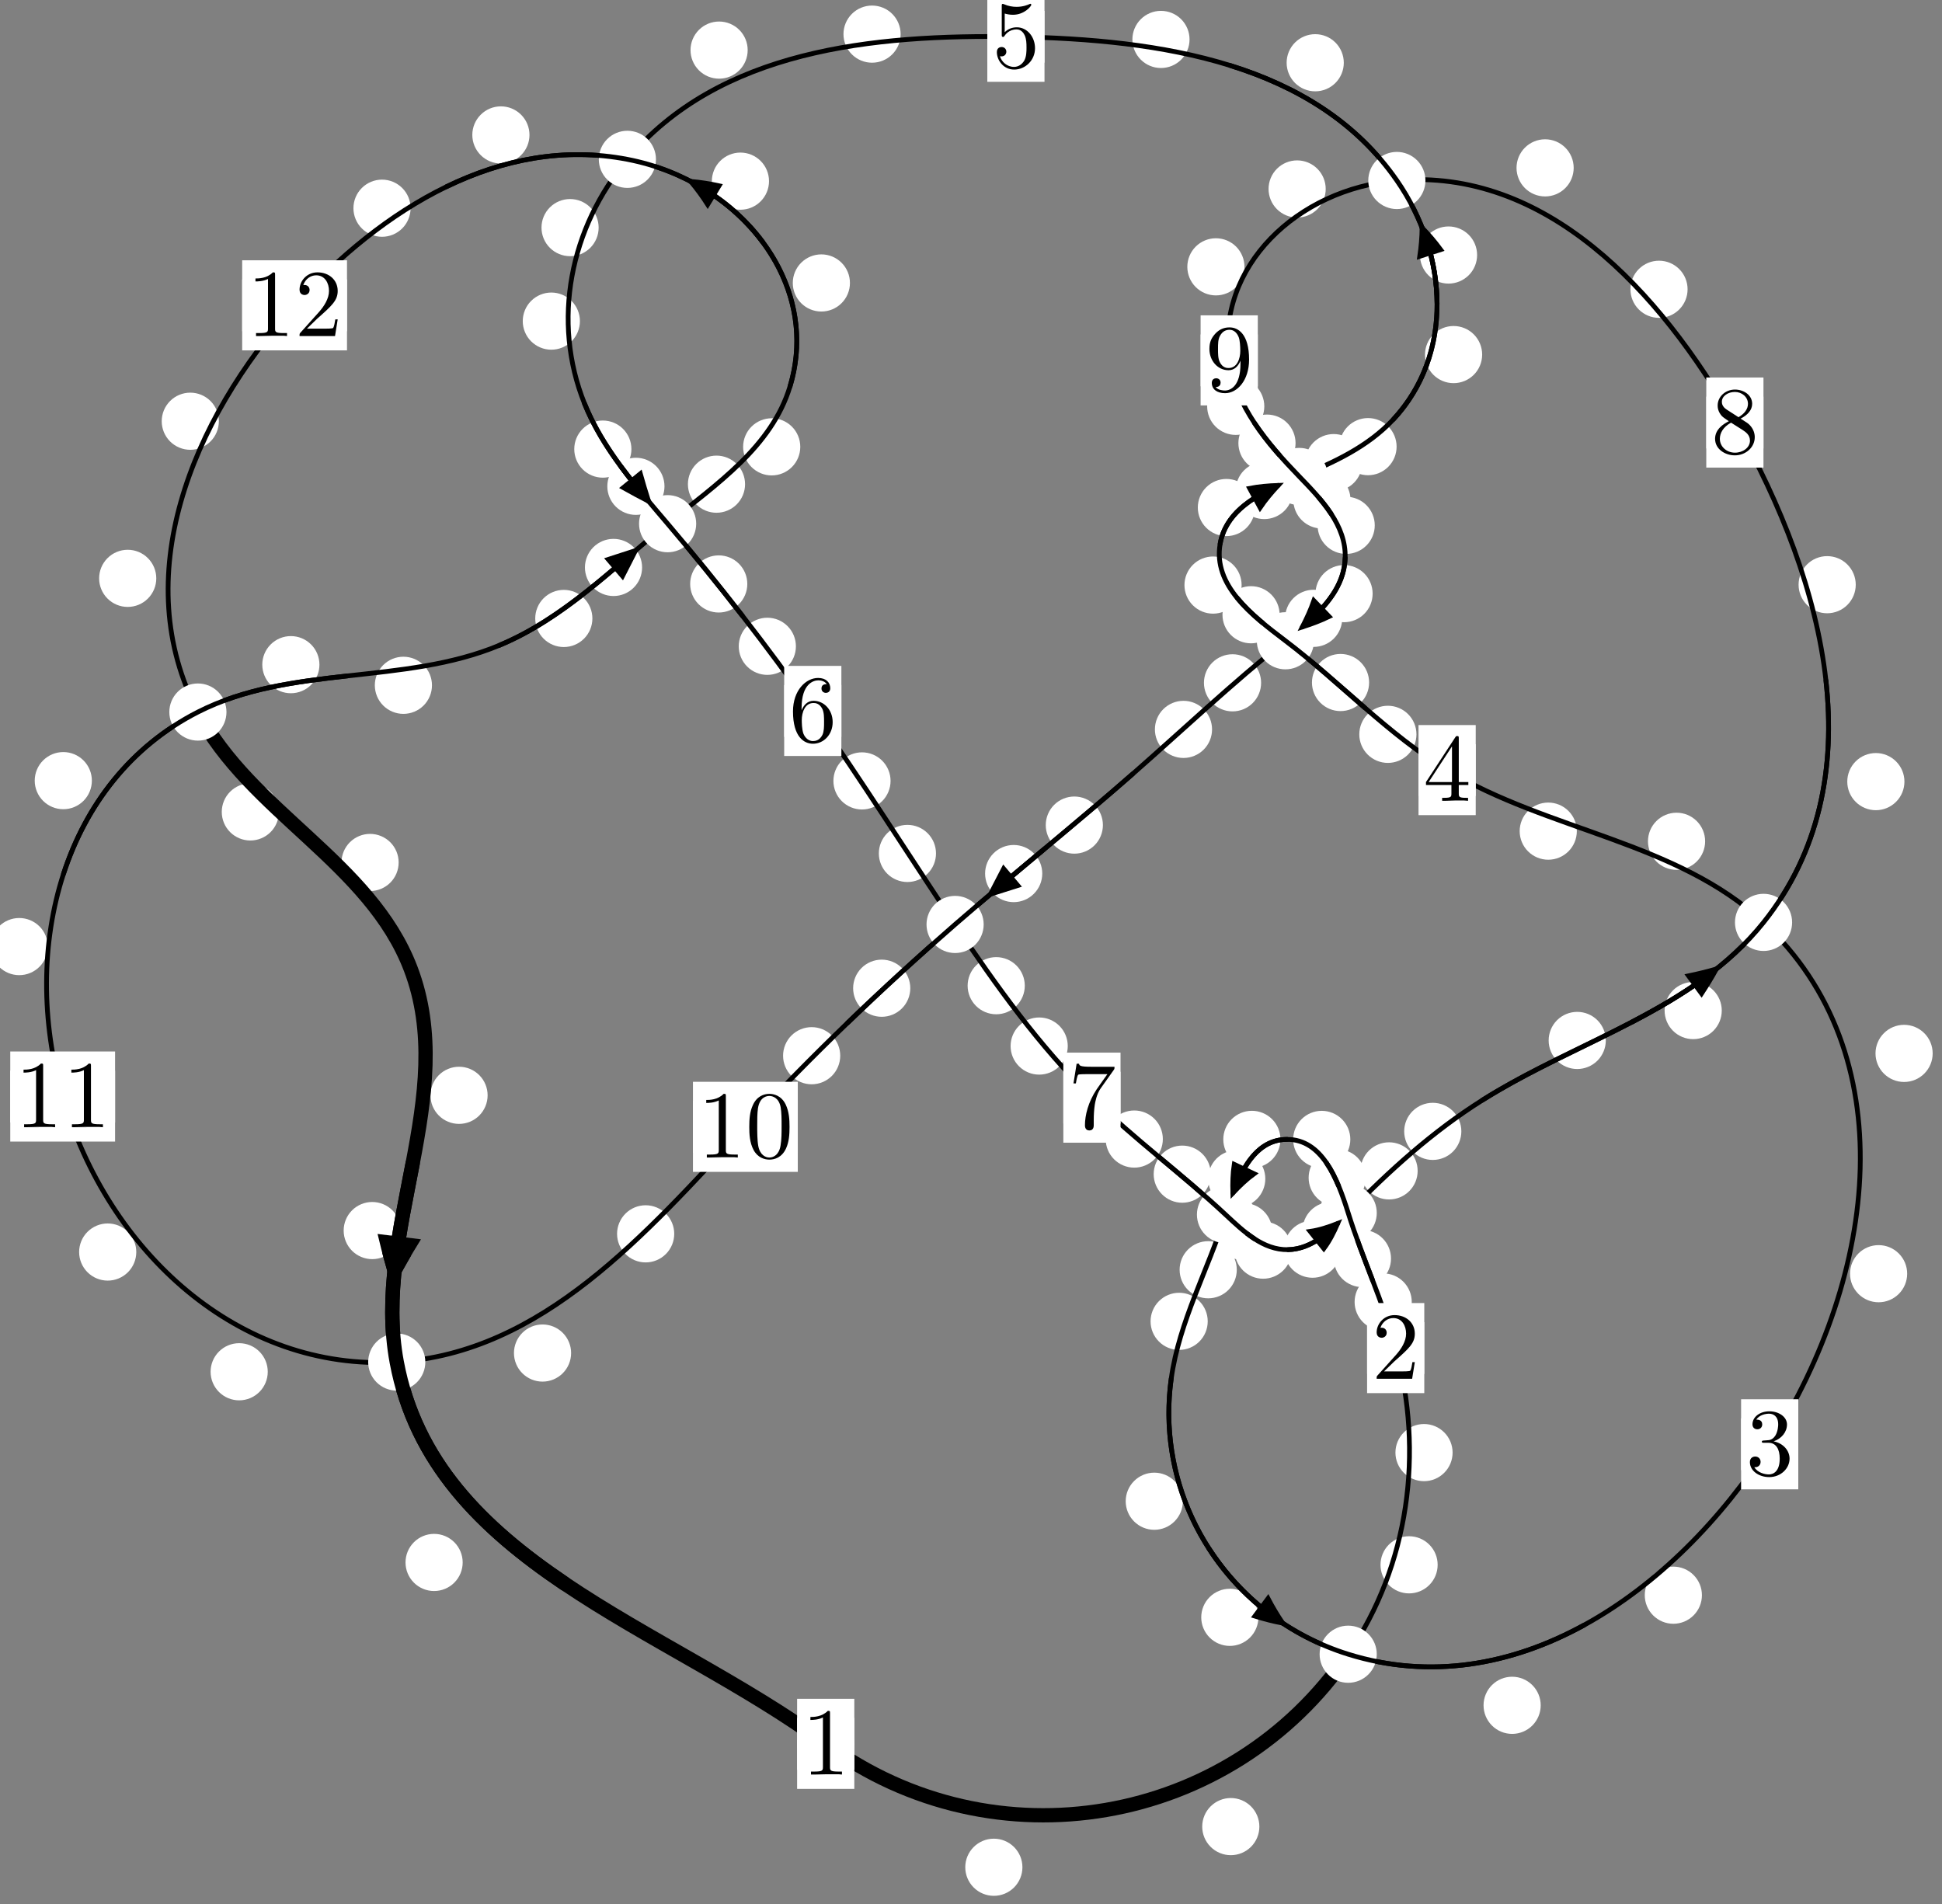 <?xml version="1.0"?>
<!-- Created by MetaPost 1.999 on 2021.07.06:0013 -->
<svg version="1.1" xmlns="http://www.w3.org/2000/svg" xmlns:xlink="http://www.w3.org/1999/xlink" width="203.103" height="199.132" viewBox="0 0 203.103 199.132">
<rect x="0" y="0" width="203.103" height="199.132" fill="#808080" stroke="none"/>
<!-- Original BoundingBox: -141.976227 -25.267700 61.126556 173.864441 -->
  <defs>
    <g transform="scale(0.01,0.01)" id="GLYPHcmr10_48">
      <path style="fill-rule: evenodd;" d="M460 -320C460 -400,455 -480,420 -554C374 -650,292 -666,250 -666C190 -666,117 -640,76 -547C44 -478,39 -400,39 -320C39 -245,43 -155,84 -79C127 2,200 22,249 22C303 22,379 1,423 -94C455 -163,460 -241,460 -320M249 -0C210 -0,151 -25,133 -121C122 -181,122 -273,122 -332C122 -396,122 -462,130 -516C149 -635,224 -644,249 -644C282 -644,348 -626,367 -527C377 -471,377 -395,377 -332C377 -257,377 -189,366 -125C351 -30,294 -0,249 -0"></path>
    </g>
    <g transform="scale(0.01,0.01)" id="GLYPHcmr10_49">
      <path style="fill-rule: evenodd;" d="M294 -640C294 -664,294 -666,271 -666C209 -602,121 -602,89 -602L89 -571C109 -571,168 -571,220 -597L220 -79C220 -43,217 -31,127 -31L95 -31L95 -0L257 -0L130 -3L217 -3L257 -3L297 -3L384 -3L419 -0L419 -31L387 -31C297 -31,294 -42,294 -79"></path>
    </g>
    <g transform="scale(0.01,0.01)" id="GLYPHcmr10_50">
      <path style="fill-rule: evenodd;" d="M127 -77L233 -180C389 -318,449 -372,449 -472C449 -586,359 -666,237 -666C124 -666,50 -574,50 -485C50 -429,100 -429,103 -429C120 -429,155 -441,155 -482C155 -508,137 -534,102 -534C94 -534,92 -534,89 -533C112 -598,166 -635,224 -635C315 -635,358 -554,358 -472C358 -392,308 -313,253 -251L61 -37C50 -26,50 -24,50 -0L421 -0L449 -174L424 -174C419 -144,412 -100,402 -85C395 -77,329 -77,307 -77"></path>
    </g>
    <g transform="scale(0.01,0.01)" id="GLYPHcmr10_51">
      <path style="fill-rule: evenodd;" d="M290 -352C372 -379,430 -449,430 -528C430 -610,342 -666,246 -666C145 -666,69 -606,69 -530C69 -497,91 -478,120 -478C151 -478,171 -500,171 -529C171 -579,124 -579,109 -579C140 -628,206 -641,242 -641C283 -641,338 -619,338 -529C338 -517,336 -459,310 -415C280 -367,246 -364,221 -363C213 -362,189 -360,182 -360C174 -359,167 -358,167 -348C167 -337,174 -337,191 -337L235 -337C317 -337,354 -269,354 -171C354 -35,285 -6,241 -6C198 -6,123 -23,88 -82C123 -77,154 -99,154 -137C154 -173,127 -193,98 -193C74 -193,42 -179,42 -135C42 -44,135 22,244 22C366 22,457 -69,457 -171C457 -253,394 -331,290 -352"></path>
    </g>
    <g transform="scale(0.01,0.01)" id="GLYPHcmr10_52">
      <path style="fill-rule: evenodd;" d="M294 -165L294 -78C294 -42,292 -31,218 -31L197 -31L197 -0L332 -0L238 -3L290 -3L332 -3L374 -3L427 -3L468 -0L468 -31L447 -31C373 -31,371 -42,371 -78L371 -165L471 -165L471 -196L371 -196L371 -651C371 -671,371 -677,355 -677C346 -677,343 -677,335 -665L28 -196L28 -165M300 -196L56 -196L300 -569"></path>
    </g>
    <g transform="scale(0.01,0.01)" id="GLYPHcmr10_53">
      <path style="fill-rule: evenodd;" d="M449 -201C449 -320,367 -420,259 -420C211 -420,168 -404,132 -369L132 -564C152 -558,185 -551,217 -551C340 -551,410 -642,410 -655C410 -661,407 -666,400 -666C399 -666,397 -666,392 -663C372 -654,323 -634,256 -634C216 -634,170 -641,123 -662C115 -665,113 -665,111 -665C101 -665,101 -657,101 -641L101 -345C101 -327,101 -319,115 -319C122 -319,124 -322,128 -328C139 -344,176 -398,257 -398C309 -398,334 -352,342 -334C358 -297,360 -258,360 -208C360 -173,360 -113,336 -71C312 -32,275 -6,229 -6C156 -6,99 -59,82 -118C85 -117,88 -116,99 -116C132 -116,149 -141,149 -165C149 -189,132 -214,99 -214C85 -214,50 -207,50 -161C50 -75,119 22,231 22C347 22,449 -74,449 -201"></path>
    </g>
    <g transform="scale(0.01,0.01)" id="GLYPHcmr10_54">
      <path style="fill-rule: evenodd;" d="M132 -328L132 -352C132 -605,256 -641,307 -641C331 -641,373 -635,395 -601C380 -601,340 -601,340 -556C340 -525,364 -510,386 -510C402 -510,432 -519,432 -558C432 -618,388 -666,305 -666C177 -666,42 -537,42 -316C42 -49,158 22,251 22C362 22,457 -72,457 -204C457 -331,368 -427,257 -427C189 -427,152 -376,132 -328M251 -6C188 -6,158 -66,152 -81C134 -128,134 -208,134 -226C134 -304,166 -404,256 -404C272 -404,318 -404,349 -342C367 -305,367 -254,367 -205C367 -157,367 -107,350 -71C320 -11,274 -6,251 -6"></path>
    </g>
    <g transform="scale(0.01,0.01)" id="GLYPHcmr10_55">
      <path style="fill-rule: evenodd;" d="M476 -609C485 -621,485 -623,485 -644L242 -644C120 -644,118 -657,114 -676L89 -676L56 -470L81 -470C84 -486,93 -549,106 -561C113 -567,191 -567,204 -567L411 -567C400 -551,321 -442,299 -409C209 -274,176 -135,176 -33C176 -23,176 22,222 22C268 22,268 -23,268 -33L268 -84C268 -139,271 -194,279 -248C283 -271,297 -357,341 -419"></path>
    </g>
    <g transform="scale(0.01,0.01)" id="GLYPHcmr10_56">
      <path style="fill-rule: evenodd;" d="M163 -457C117 -487,113 -521,113 -538C113 -599,178 -641,249 -641C322 -641,386 -589,386 -517C386 -460,347 -412,287 -377M309 -362C381 -399,430 -451,430 -517C430 -609,341 -666,250 -666C150 -666,69 -592,69 -499C69 -481,71 -436,113 -389C124 -377,161 -352,186 -335C128 -306,42 -250,42 -151C42 -45,144 22,249 22C362 22,457 -61,457 -168C457 -204,446 -249,408 -291C389 -312,373 -322,309 -362M209 -320L332 -242C360 -223,407 -193,407 -132C407 -58,332 -6,250 -6C164 -6,92 -68,92 -151C92 -209,124 -273,209 -320"></path>
    </g>
    <g transform="scale(0.01,0.01)" id="GLYPHcmr10_57">
      <path style="fill-rule: evenodd;" d="M367 -318L367 -286C367 -52,263 -6,205 -6C188 -6,134 -8,107 -42C151 -42,159 -71,159 -88C159 -119,135 -134,113 -134C97 -134,67 -125,67 -86C67 -19,121 22,206 22C335 22,457 -114,457 -329C457 -598,342 -666,253 -666C198 -666,149 -648,106 -603C65 -558,42 -516,42 -441C42 -316,130 -218,242 -218C303 -218,344 -260,367 -318M243 -241C227 -241,181 -241,150 -304C132 -341,132 -391,132 -440C132 -494,132 -541,153 -578C180 -628,218 -641,253 -641C299 -641,332 -607,349 -562C361 -530,365 -467,365 -421C365 -338,331 -241,243 -241"></path>
    </g>
  </defs>
  <path d="M106.93 195.279C106.93 194.486,106.615 193.726,106.054 193.166C105.494 192.605,104.734 192.29,103.941 192.29C103.148 192.29,102.388 192.605,101.828 193.166C101.267 193.726,100.952 194.486,100.952 195.279C100.952 196.072,101.267 196.832,101.828 197.392C102.388 197.953,103.148 198.268,103.941 198.268C104.734 198.268,105.494 197.953,106.054 197.392C106.615 196.832,106.93 196.072,106.93 195.279Z" style="fill: rgb(100%,100%,100%);stroke: none;"></path>
  <path d="M89.346 182.373C89.346 181.58,89.031 180.82,88.47 180.26C87.91 179.699,87.15 179.384,86.357 179.384C85.564 179.384,84.804 179.699,84.244 180.26C83.683 180.82,83.368 181.58,83.368 182.373C83.368 183.166,83.683 183.926,84.244 184.486C84.804 185.047,85.564 185.362,86.357 185.362C87.15 185.362,87.91 185.047,88.47 184.486C89.031 183.926,89.346 183.166,89.346 182.373Z" style="fill: rgb(100%,100%,100%);stroke: none;"></path>
  <path d="M150.356 163.65C150.356 162.857,150.042 162.097,149.481 161.537C148.921 160.976,148.16 160.661,147.368 160.661C146.575 160.661,145.815 160.976,145.254 161.537C144.694 162.097,144.379 162.857,144.379 163.65C144.379 164.443,144.694 165.203,145.254 165.763C145.815 166.324,146.575 166.639,147.368 166.639C148.16 166.639,148.921 166.324,149.481 165.763C150.042 165.203,150.356 164.443,150.356 163.65Z" style="fill: rgb(100%,100%,100%);stroke: none;"></path>
  <path d="M131.711 191.028C131.711 190.235,131.396 189.475,130.836 188.915C130.275 188.354,129.515 188.039,128.722 188.039C127.93 188.039,127.169 188.354,126.609 188.915C126.048 189.475,125.733 190.235,125.733 191.028C125.733 191.821,126.048 192.581,126.609 193.141C127.169 193.702,127.93 194.017,128.722 194.017C129.515 194.017,130.275 193.702,130.836 193.141C131.396 192.581,131.711 191.821,131.711 191.028Z" style="fill: rgb(100%,100%,100%);stroke: none;"></path>
  <path d="M147.648 136.16C147.648 135.367,147.333 134.607,146.773 134.047C146.212 133.486,145.452 133.171,144.659 133.171C143.867 133.171,143.107 133.486,142.546 134.047C141.986 134.607,141.671 135.367,141.671 136.16C141.671 136.953,141.986 137.713,142.546 138.273C143.107 138.834,143.867 139.149,144.659 139.149C145.452 139.149,146.212 138.834,146.773 138.273C147.333 137.713,147.648 136.953,147.648 136.16Z" style="fill: rgb(100%,100%,100%);stroke: none;"></path>
  <path d="M151.919 151.914C151.919 151.121,151.604 150.361,151.043 149.801C150.483 149.24,149.723 148.925,148.93 148.925C148.137 148.925,147.377 149.24,146.817 149.801C146.256 150.361,145.941 151.121,145.941 151.914C145.941 152.707,146.256 153.467,146.817 154.027C147.377 154.588,148.137 154.903,148.93 154.903C149.723 154.903,150.483 154.588,151.043 154.027C151.604 153.467,151.919 152.707,151.919 151.914Z" style="fill: rgb(100%,100%,100%);stroke: none;"></path>
  <path d="M142.84 123.17C142.84 122.378,142.525 121.617,141.965 121.057C141.404 120.497,140.644 120.182,139.852 120.182C139.059 120.182,138.299 120.497,137.738 121.057C137.178 121.617,136.863 122.378,136.863 123.17C136.863 123.963,137.178 124.723,137.738 125.284C138.299 125.844,139.059 126.159,139.852 126.159C140.644 126.159,141.404 125.844,141.965 125.284C142.525 124.723,142.84 123.963,142.84 123.17Z" style="fill: rgb(100%,100%,100%);stroke: none;"></path>
  <path d="M145.478 131.621C145.478 130.828,145.163 130.068,144.602 129.507C144.042 128.947,143.282 128.632,142.489 128.632C141.696 128.632,140.936 128.947,140.376 129.507C139.815 130.068,139.5 130.828,139.5 131.621C139.5 132.413,139.815 133.174,140.376 133.734C140.936 134.295,141.696 134.609,142.489 134.609C143.282 134.609,144.042 134.295,144.602 133.734C145.163 133.174,145.478 132.413,145.478 131.621Z" style="fill: rgb(100%,100%,100%);stroke: none;"></path>
  <path d="M133.915 119.157C133.915 118.364,133.601 117.604,133.04 117.044C132.48 116.483,131.719 116.168,130.927 116.168C130.134 116.168,129.374 116.483,128.813 117.044C128.253 117.604,127.938 118.364,127.938 119.157C127.938 119.95,128.253 120.71,128.813 121.27C129.374 121.831,130.134 122.146,130.927 122.146C131.719 122.146,132.48 121.831,133.04 121.27C133.601 120.71,133.915 119.95,133.915 119.157Z" style="fill: rgb(100%,100%,100%);stroke: none;"></path>
  <path d="M141.223 119.16C141.223 118.367,140.908 117.607,140.347 117.047C139.787 116.486,139.027 116.171,138.234 116.171C137.441 116.171,136.681 116.486,136.121 117.047C135.56 117.607,135.245 118.367,135.245 119.16C135.245 119.953,135.56 120.713,136.121 121.273C136.681 121.834,137.441 122.149,138.234 122.149C139.027 122.149,139.787 121.834,140.347 121.273C140.908 120.713,141.223 119.953,141.223 119.16Z" style="fill: rgb(100%,100%,100%);stroke: none;"></path>
  <path d="M129.348 132.792C129.348 131.999,129.033 131.239,128.472 130.678C127.912 130.118,127.152 129.803,126.359 129.803C125.566 129.803,124.806 130.118,124.246 130.678C123.685 131.239,123.37 131.999,123.37 132.792C123.37 133.584,123.685 134.345,124.246 134.905C124.806 135.466,125.566 135.78,126.359 135.78C127.152 135.78,127.912 135.466,128.472 134.905C129.033 134.345,129.348 133.584,129.348 132.792Z" style="fill: rgb(100%,100%,100%);stroke: none;"></path>
  <path d="M132.331 123.28C132.331 122.487,132.016 121.727,131.456 121.166C130.896 120.606,130.135 120.291,129.343 120.291C128.55 120.291,127.79 120.606,127.229 121.166C126.669 121.727,126.354 122.487,126.354 123.28C126.354 124.072,126.669 124.833,127.229 125.393C127.79 125.953,128.55 126.268,129.343 126.268C130.135 126.268,130.896 125.953,131.456 125.393C132.016 124.833,132.331 124.072,132.331 123.28Z" style="fill: rgb(100%,100%,100%);stroke: none;"></path>
  <path d="M123.709 157C123.709 156.207,123.394 155.447,122.833 154.887C122.273 154.326,121.513 154.011,120.72 154.011C119.927 154.011,119.167 154.326,118.607 154.887C118.046 155.447,117.731 156.207,117.731 157C117.731 157.793,118.046 158.553,118.607 159.113C119.167 159.674,119.927 159.989,120.72 159.989C121.513 159.989,122.273 159.674,122.833 159.113C123.394 158.553,123.709 157.793,123.709 157Z" style="fill: rgb(100%,100%,100%);stroke: none;"></path>
  <path d="M126.309 138.188C126.309 137.395,125.994 136.635,125.433 136.074C124.873 135.514,124.113 135.199,123.32 135.199C122.527 135.199,121.767 135.514,121.207 136.074C120.646 136.635,120.331 137.395,120.331 138.188C120.331 138.98,120.646 139.741,121.207 140.301C121.767 140.862,122.527 141.176,123.32 141.176C124.113 141.176,124.873 140.862,125.433 140.301C125.994 139.741,126.309 138.98,126.309 138.188Z" style="fill: rgb(100%,100%,100%);stroke: none;"></path>
  <path d="M161.134 178.343C161.134 177.55,160.819 176.79,160.258 176.23C159.698 175.669,158.938 175.354,158.145 175.354C157.352 175.354,156.592 175.669,156.032 176.23C155.471 176.79,155.156 177.55,155.156 178.343C155.156 179.136,155.471 179.896,156.032 180.456C156.592 181.017,157.352 181.332,158.145 181.332C158.938 181.332,159.698 181.017,160.258 180.456C160.819 179.896,161.134 179.136,161.134 178.343Z" style="fill: rgb(100%,100%,100%);stroke: none;"></path>
  <path d="M131.609 169.142C131.609 168.349,131.294 167.589,130.733 167.028C130.173 166.468,129.413 166.153,128.62 166.153C127.827 166.153,127.067 166.468,126.507 167.028C125.946 167.589,125.631 168.349,125.631 169.142C125.631 169.934,125.946 170.695,126.507 171.255C127.067 171.816,127.827 172.131,128.62 172.131C129.413 172.131,130.173 171.816,130.733 171.255C131.294 170.695,131.609 169.934,131.609 169.142Z" style="fill: rgb(100%,100%,100%);stroke: none;"></path>
  <path d="M199.461 133.204C199.461 132.412,199.146 131.652,198.585 131.091C198.025 130.531,197.265 130.216,196.472 130.216C195.679 130.216,194.919 130.531,194.359 131.091C193.798 131.652,193.483 132.412,193.483 133.204C193.483 133.997,193.798 134.757,194.359 135.318C194.919 135.878,195.679 136.193,196.472 136.193C197.265 136.193,198.025 135.878,198.585 135.318C199.146 134.757,199.461 133.997,199.461 133.204Z" style="fill: rgb(100%,100%,100%);stroke: none;"></path>
  <path d="M177.995 166.827C177.995 166.034,177.68 165.274,177.119 164.714C176.559 164.153,175.799 163.838,175.006 163.838C174.213 163.838,173.453 164.153,172.893 164.714C172.332 165.274,172.017 166.034,172.017 166.827C172.017 167.62,172.332 168.38,172.893 168.94C173.453 169.501,174.213 169.816,175.006 169.816C175.799 169.816,176.559 169.501,177.119 168.94C177.68 168.38,177.995 167.62,177.995 166.827Z" style="fill: rgb(100%,100%,100%);stroke: none;"></path>
  <path d="M178.33 87.983C178.33 87.19,178.015 86.43,177.455 85.87C176.894 85.309,176.134 84.994,175.341 84.994C174.549 84.994,173.788 85.309,173.228 85.87C172.667 86.43,172.352 87.19,172.352 87.983C172.352 88.776,172.667 89.536,173.228 90.096C173.788 90.657,174.549 90.972,175.341 90.972C176.134 90.972,176.894 90.657,177.455 90.096C178.015 89.536,178.33 88.776,178.33 87.983Z" style="fill: rgb(100%,100%,100%);stroke: none;"></path>
  <path d="M202.127 110.165C202.127 109.373,201.812 108.612,201.251 108.052C200.691 107.491,199.931 107.177,199.138 107.177C198.345 107.177,197.585 107.491,197.025 108.052C196.464 108.612,196.149 109.373,196.149 110.165C196.149 110.958,196.464 111.718,197.025 112.279C197.585 112.839,198.345 113.154,199.138 113.154C199.931 113.154,200.691 112.839,201.251 112.279C201.812 111.718,202.127 110.958,202.127 110.165Z" style="fill: rgb(100%,100%,100%);stroke: none;"></path>
  <path d="M148.139 76.798C148.139 76.005,147.824 75.245,147.263 74.684C146.703 74.124,145.942 73.809,145.15 73.809C144.357 73.809,143.597 74.124,143.036 74.684C142.476 75.245,142.161 76.005,142.161 76.798C142.161 77.59,142.476 78.35,143.036 78.911C143.597 79.471,144.357 79.786,145.15 79.786C145.942 79.786,146.703 79.471,147.263 78.911C147.824 78.35,148.139 77.59,148.139 76.798Z" style="fill: rgb(100%,100%,100%);stroke: none;"></path>
  <path d="M164.912 86.922C164.912 86.129,164.597 85.369,164.036 84.809C163.476 84.248,162.716 83.933,161.923 83.933C161.13 83.933,160.37 84.248,159.81 84.809C159.249 85.369,158.934 86.129,158.934 86.922C158.934 87.715,159.249 88.475,159.81 89.035C160.37 89.596,161.13 89.911,161.923 89.911C162.716 89.911,163.476 89.596,164.036 89.035C164.597 88.475,164.912 87.715,164.912 86.922Z" style="fill: rgb(100%,100%,100%);stroke: none;"></path>
  <path d="M133.829 64.291C133.829 63.498,133.514 62.738,132.954 62.178C132.393 61.617,131.633 61.302,130.84 61.302C130.048 61.302,129.288 61.617,128.727 62.178C128.167 62.738,127.852 63.498,127.852 64.291C127.852 65.084,128.167 65.844,128.727 66.404C129.288 66.965,130.048 67.28,130.84 67.28C131.633 67.28,132.393 66.965,132.954 66.404C133.514 65.844,133.829 65.084,133.829 64.291Z" style="fill: rgb(100%,100%,100%);stroke: none;"></path>
  <path d="M143.188 71.378C143.188 70.586,142.873 69.826,142.312 69.265C141.752 68.705,140.992 68.39,140.199 68.39C139.406 68.39,138.646 68.705,138.086 69.265C137.525 69.826,137.21 70.586,137.21 71.378C137.21 72.171,137.525 72.931,138.086 73.492C138.646 74.052,139.406 74.367,140.199 74.367C140.992 74.367,141.752 74.052,142.312 73.492C142.873 72.931,143.188 72.171,143.188 71.378Z" style="fill: rgb(100%,100%,100%);stroke: none;"></path>
  <path d="M131.251 53.078C131.251 52.285,130.936 51.525,130.375 50.965C129.815 50.404,129.055 50.089,128.262 50.089C127.469 50.089,126.709 50.404,126.149 50.965C125.588 51.525,125.273 52.285,125.273 53.078C125.273 53.871,125.588 54.631,126.149 55.191C126.709 55.752,127.469 56.067,128.262 56.067C129.055 56.067,129.815 55.752,130.375 55.191C130.936 54.631,131.251 53.871,131.251 53.078Z" style="fill: rgb(100%,100%,100%);stroke: none;"></path>
  <path d="M129.854 61.188C129.854 60.395,129.539 59.635,128.978 59.074C128.418 58.514,127.658 58.199,126.865 58.199C126.072 58.199,125.312 58.514,124.752 59.074C124.191 59.635,123.876 60.395,123.876 61.188C123.876 61.98,124.191 62.741,124.752 63.301C125.312 63.862,126.072 64.177,126.865 64.177C127.658 64.177,128.418 63.862,128.978 63.301C129.539 62.741,129.854 61.98,129.854 61.188Z" style="fill: rgb(100%,100%,100%);stroke: none;"></path>
  <path d="M142.472 48.382C142.472 47.589,142.157 46.829,141.597 46.269C141.037 45.708,140.276 45.393,139.484 45.393C138.691 45.393,137.931 45.708,137.37 46.269C136.81 46.829,136.495 47.589,136.495 48.382C136.495 49.175,136.81 49.935,137.37 50.495C137.931 51.056,138.691 51.371,139.484 51.371C140.276 51.371,141.037 51.056,141.597 50.495C142.157 49.935,142.472 49.175,142.472 48.382Z" style="fill: rgb(100%,100%,100%);stroke: none;"></path>
  <path d="M135.212 51.298C135.212 50.506,134.897 49.745,134.337 49.185C133.776 48.625,133.016 48.31,132.223 48.31C131.431 48.31,130.671 48.625,130.11 49.185C129.55 49.745,129.235 50.506,129.235 51.298C129.235 52.091,129.55 52.851,130.11 53.412C130.671 53.972,131.431 54.287,132.223 54.287C133.016 54.287,133.776 53.972,134.337 53.412C134.897 52.851,135.212 52.091,135.212 51.298Z" style="fill: rgb(100%,100%,100%);stroke: none;"></path>
  <path d="M155.011 37.083C155.011 36.29,154.696 35.53,154.136 34.969C153.575 34.409,152.815 34.094,152.022 34.094C151.23 34.094,150.469 34.409,149.909 34.969C149.349 35.53,149.034 36.29,149.034 37.083C149.034 37.875,149.349 38.636,149.909 39.196C150.469 39.757,151.23 40.071,152.022 40.071C152.815 40.071,153.575 39.757,154.136 39.196C154.696 38.636,155.011 37.875,155.011 37.083Z" style="fill: rgb(100%,100%,100%);stroke: none;"></path>
  <path d="M146.063 46.71C146.063 45.917,145.748 45.157,145.188 44.596C144.627 44.036,143.867 43.721,143.074 43.721C142.282 43.721,141.522 44.036,140.961 44.596C140.401 45.157,140.086 45.917,140.086 46.71C140.086 47.503,140.401 48.263,140.961 48.823C141.522 49.384,142.282 49.699,143.074 49.699C143.867 49.699,144.627 49.384,145.188 48.823C145.748 48.263,146.063 47.503,146.063 46.71Z" style="fill: rgb(100%,100%,100%);stroke: none;"></path>
  <path d="M140.54 6.563C140.54 5.77,140.225 5.01,139.664 4.449C139.104 3.889,138.344 3.574,137.551 3.574C136.758 3.574,135.998 3.889,135.438 4.449C134.877 5.01,134.562 5.77,134.562 6.563C134.562 7.355,134.877 8.116,135.438 8.676C135.998 9.237,136.758 9.552,137.551 9.552C138.344 9.552,139.104 9.237,139.664 8.676C140.225 8.116,140.54 7.355,140.54 6.563Z" style="fill: rgb(100%,100%,100%);stroke: none;"></path>
  <path d="M154.483 26.67C154.483 25.878,154.168 25.117,153.608 24.557C153.047 23.997,152.287 23.682,151.494 23.682C150.702 23.682,149.942 23.997,149.381 24.557C148.821 25.117,148.506 25.878,148.506 26.67C148.506 27.463,148.821 28.223,149.381 28.784C149.942 29.344,150.702 29.659,151.494 29.659C152.287 29.659,153.047 29.344,153.608 28.784C154.168 28.223,154.483 27.463,154.483 26.67Z" style="fill: rgb(100%,100%,100%);stroke: none;"></path>
  <path d="M94.192 3.57C94.192 2.777,93.877 2.017,93.316 1.456C92.756 0.896,91.996 0.581,91.203 0.581C90.41 0.581,89.65 0.896,89.09 1.456C88.529 2.017,88.214 2.777,88.214 3.57C88.214 4.362,88.529 5.123,89.09 5.683C89.65 6.244,90.41 6.558,91.203 6.558C91.996 6.558,92.756 6.244,93.316 5.683C93.877 5.123,94.192 4.362,94.192 3.57Z" style="fill: rgb(100%,100%,100%);stroke: none;"></path>
  <path d="M124.408 4.124C124.408 3.331,124.093 2.571,123.533 2.011C122.972 1.45,122.212 1.135,121.419 1.135C120.627 1.135,119.867 1.45,119.306 2.011C118.746 2.571,118.431 3.331,118.431 4.124C118.431 4.917,118.746 5.677,119.306 6.237C119.867 6.798,120.627 7.113,121.419 7.113C122.212 7.113,122.972 6.798,123.533 6.237C124.093 5.677,124.408 4.917,124.408 4.124Z" style="fill: rgb(100%,100%,100%);stroke: none;"></path>
  <path d="M62.609 23.803C62.609 23.011,62.294 22.251,61.734 21.69C61.173 21.13,60.413 20.815,59.62 20.815C58.828 20.815,58.067 21.13,57.507 21.69C56.946 22.251,56.632 23.011,56.632 23.803C56.632 24.596,56.946 25.356,57.507 25.917C58.067 26.477,58.828 26.792,59.62 26.792C60.413 26.792,61.173 26.477,61.734 25.917C62.294 25.356,62.609 24.596,62.609 23.803Z" style="fill: rgb(100%,100%,100%);stroke: none;"></path>
  <path d="M78.196 5.24C78.196 4.447,77.881 3.687,77.32 3.126C76.76 2.566,76 2.251,75.207 2.251C74.414 2.251,73.654 2.566,73.094 3.126C72.533 3.687,72.218 4.447,72.218 5.24C72.218 6.032,72.533 6.792,73.094 7.353C73.654 7.913,74.414 8.228,75.207 8.228C76 8.228,76.76 7.913,77.32 7.353C77.881 6.792,78.196 6.032,78.196 5.24Z" style="fill: rgb(100%,100%,100%);stroke: none;"></path>
  <path d="M66.036 46.968C66.036 46.175,65.721 45.415,65.161 44.854C64.6 44.294,63.84 43.979,63.047 43.979C62.255 43.979,61.494 44.294,60.934 44.854C60.374 45.415,60.059 46.175,60.059 46.968C60.059 47.76,60.374 48.52,60.934 49.081C61.494 49.641,62.255 49.956,63.047 49.956C63.84 49.956,64.6 49.641,65.161 49.081C65.721 48.52,66.036 47.76,66.036 46.968Z" style="fill: rgb(100%,100%,100%);stroke: none;"></path>
  <path d="M60.65 33.583C60.65 32.79,60.335 32.03,59.774 31.47C59.214 30.909,58.453 30.594,57.661 30.594C56.868 30.594,56.108 30.909,55.547 31.47C54.987 32.03,54.672 32.79,54.672 33.583C54.672 34.376,54.987 35.136,55.547 35.696C56.108 36.257,56.868 36.572,57.661 36.572C58.453 36.572,59.214 36.257,59.774 35.696C60.335 35.136,60.65 34.376,60.65 33.583Z" style="fill: rgb(100%,100%,100%);stroke: none;"></path>
  <path d="M78.157 61.07C78.157 60.277,77.842 59.517,77.282 58.957C76.721 58.396,75.961 58.081,75.169 58.081C74.376 58.081,73.616 58.396,73.055 58.957C72.495 59.517,72.18 60.277,72.18 61.07C72.18 61.863,72.495 62.623,73.055 63.183C73.616 63.744,74.376 64.059,75.169 64.059C75.961 64.059,76.721 63.744,77.282 63.183C77.842 62.623,78.157 61.863,78.157 61.07Z" style="fill: rgb(100%,100%,100%);stroke: none;"></path>
  <path d="M69.495 50.86C69.495 50.068,69.18 49.307,68.619 48.747C68.059 48.186,67.298 47.872,66.506 47.872C65.713 47.872,64.953 48.186,64.392 48.747C63.832 49.307,63.517 50.068,63.517 50.86C63.517 51.653,63.832 52.413,64.392 52.974C64.953 53.534,65.713 53.849,66.506 53.849C67.298 53.849,68.059 53.534,68.619 52.974C69.18 52.413,69.495 51.653,69.495 50.86Z" style="fill: rgb(100%,100%,100%);stroke: none;"></path>
  <path d="M93.139 81.668C93.139 80.876,92.824 80.116,92.264 79.555C91.703 78.995,90.943 78.68,90.15 78.68C89.358 78.68,88.597 78.995,88.037 79.555C87.476 80.116,87.162 80.876,87.162 81.668C87.162 82.461,87.476 83.221,88.037 83.782C88.597 84.342,89.358 84.657,90.15 84.657C90.943 84.657,91.703 84.342,92.264 83.782C92.824 83.221,93.139 82.461,93.139 81.668Z" style="fill: rgb(100%,100%,100%);stroke: none;"></path>
  <path d="M83.24 67.591C83.24 66.798,82.925 66.038,82.364 65.478C81.804 64.917,81.044 64.602,80.251 64.602C79.458 64.602,78.698 64.917,78.138 65.478C77.577 66.038,77.262 66.798,77.262 67.591C77.262 68.384,77.577 69.144,78.138 69.704C78.698 70.265,79.458 70.58,80.251 70.58C81.044 70.58,81.804 70.265,82.364 69.704C82.925 69.144,83.24 68.384,83.24 67.591Z" style="fill: rgb(100%,100%,100%);stroke: none;"></path>
  <path d="M107.177 103.086C107.177 102.293,106.862 101.533,106.301 100.972C105.741 100.412,104.981 100.097,104.188 100.097C103.395 100.097,102.635 100.412,102.075 100.972C101.514 101.533,101.199 102.293,101.199 103.086C101.199 103.878,101.514 104.639,102.075 105.199C102.635 105.759,103.395 106.074,104.188 106.074C104.981 106.074,105.741 105.759,106.301 105.199C106.862 104.639,107.177 103.878,107.177 103.086Z" style="fill: rgb(100%,100%,100%);stroke: none;"></path>
  <path d="M97.891 89.253C97.891 88.461,97.576 87.7,97.015 87.14C96.455 86.579,95.695 86.265,94.902 86.265C94.109 86.265,93.349 86.579,92.789 87.14C92.228 87.7,91.913 88.461,91.913 89.253C91.913 90.046,92.228 90.806,92.789 91.367C93.349 91.927,94.109 92.242,94.902 92.242C95.695 92.242,96.455 91.927,97.015 91.367C97.576 90.806,97.891 90.046,97.891 89.253Z" style="fill: rgb(100%,100%,100%);stroke: none;"></path>
  <path d="M121.615 119.124C121.615 118.331,121.3 117.571,120.74 117.011C120.179 116.45,119.419 116.135,118.626 116.135C117.834 116.135,117.073 116.45,116.513 117.011C115.952 117.571,115.638 118.331,115.638 119.124C115.638 119.917,115.952 120.677,116.513 121.237C117.073 121.798,117.834 122.113,118.626 122.113C119.419 122.113,120.179 121.798,120.74 121.237C121.3 120.677,121.615 119.917,121.615 119.124Z" style="fill: rgb(100%,100%,100%);stroke: none;"></path>
  <path d="M111.671 109.397C111.671 108.604,111.356 107.844,110.795 107.284C110.235 106.723,109.475 106.408,108.682 106.408C107.889 106.408,107.129 106.723,106.569 107.284C106.008 107.844,105.693 108.604,105.693 109.397C105.693 110.19,106.008 110.95,106.569 111.51C107.129 112.071,107.889 112.386,108.682 112.386C109.475 112.386,110.235 112.071,110.795 111.51C111.356 110.95,111.671 110.19,111.671 109.397Z" style="fill: rgb(100%,100%,100%);stroke: none;"></path>
  <path d="M133.065 128.806C133.065 128.014,132.75 127.253,132.189 126.693C131.629 126.132,130.869 125.818,130.076 125.818C129.283 125.818,128.523 126.132,127.963 126.693C127.402 127.253,127.087 128.014,127.087 128.806C127.087 129.599,127.402 130.359,127.963 130.92C128.523 131.48,129.283 131.795,130.076 131.795C130.869 131.795,131.629 131.48,132.189 130.92C132.75 130.359,133.065 129.599,133.065 128.806Z" style="fill: rgb(100%,100%,100%);stroke: none;"></path>
  <path d="M126.635 122.795C126.635 122.002,126.32 121.242,125.759 120.682C125.199 120.121,124.439 119.806,123.646 119.806C122.853 119.806,122.093 120.121,121.533 120.682C120.972 121.242,120.657 122.002,120.657 122.795C120.657 123.588,120.972 124.348,121.533 124.908C122.093 125.469,122.853 125.784,123.646 125.784C124.439 125.784,125.199 125.469,125.759 124.908C126.32 124.348,126.635 123.588,126.635 122.795Z" style="fill: rgb(100%,100%,100%);stroke: none;"></path>
  <path d="M140.259 130.64C140.259 129.847,139.944 129.087,139.384 128.527C138.823 127.966,138.063 127.651,137.27 127.651C136.478 127.651,135.717 127.966,135.157 128.527C134.597 129.087,134.282 129.847,134.282 130.64C134.282 131.433,134.597 132.193,135.157 132.753C135.717 133.314,136.478 133.629,137.27 133.629C138.063 133.629,138.823 133.314,139.384 132.753C139.944 132.193,140.259 131.433,140.259 130.64Z" style="fill: rgb(100%,100%,100%);stroke: none;"></path>
  <path d="M135.094 130.741C135.094 129.948,134.779 129.188,134.219 128.628C133.658 128.067,132.898 127.752,132.106 127.752C131.313 127.752,130.553 128.067,129.992 128.628C129.432 129.188,129.117 129.948,129.117 130.741C129.117 131.534,129.432 132.294,129.992 132.854C130.553 133.415,131.313 133.73,132.106 133.73C132.898 133.73,133.658 133.415,134.219 132.854C134.779 132.294,135.094 131.534,135.094 130.741Z" style="fill: rgb(100%,100%,100%);stroke: none;"></path>
  <path d="M148.264 122.452C148.264 121.659,147.949 120.899,147.389 120.339C146.828 119.778,146.068 119.463,145.275 119.463C144.483 119.463,143.723 119.778,143.162 120.339C142.602 120.899,142.287 121.659,142.287 122.452C142.287 123.245,142.602 124.005,143.162 124.565C143.723 125.126,144.483 125.441,145.275 125.441C146.068 125.441,146.828 125.126,147.389 124.565C147.949 124.005,148.264 123.245,148.264 122.452Z" style="fill: rgb(100%,100%,100%);stroke: none;"></path>
  <path d="M142.199 128.691C142.199 127.898,141.884 127.138,141.324 126.578C140.763 126.017,140.003 125.702,139.21 125.702C138.418 125.702,137.657 126.017,137.097 126.578C136.537 127.138,136.222 127.898,136.222 128.691C136.222 129.484,136.537 130.244,137.097 130.804C137.657 131.365,138.418 131.68,139.21 131.68C140.003 131.68,140.763 131.365,141.324 130.804C141.884 130.244,142.199 129.484,142.199 128.691Z" style="fill: rgb(100%,100%,100%);stroke: none;"></path>
  <path d="M167.942 108.811C167.942 108.018,167.627 107.258,167.067 106.697C166.506 106.137,165.746 105.822,164.953 105.822C164.161 105.822,163.401 106.137,162.84 106.697C162.28 107.258,161.965 108.018,161.965 108.811C161.965 109.603,162.28 110.363,162.84 110.924C163.401 111.484,164.161 111.799,164.953 111.799C165.746 111.799,166.506 111.484,167.067 110.924C167.627 110.363,167.942 109.603,167.942 108.811Z" style="fill: rgb(100%,100%,100%);stroke: none;"></path>
  <path d="M152.834 118.319C152.834 117.527,152.519 116.767,151.959 116.206C151.398 115.646,150.638 115.331,149.845 115.331C149.053 115.331,148.292 115.646,147.732 116.206C147.171 116.767,146.857 117.527,146.857 118.319C146.857 119.112,147.171 119.872,147.732 120.433C148.292 120.993,149.053 121.308,149.845 121.308C150.638 121.308,151.398 120.993,151.959 120.433C152.519 119.872,152.834 119.112,152.834 118.319Z" style="fill: rgb(100%,100%,100%);stroke: none;"></path>
  <path d="M199.174 81.743C199.174 80.95,198.859 80.19,198.298 79.63C197.738 79.069,196.978 78.754,196.185 78.754C195.392 78.754,194.632 79.069,194.072 79.63C193.511 80.19,193.196 80.95,193.196 81.743C193.196 82.536,193.511 83.296,194.072 83.856C194.632 84.417,195.392 84.732,196.185 84.732C196.978 84.732,197.738 84.417,198.298 83.856C198.859 83.296,199.174 82.536,199.174 81.743Z" style="fill: rgb(100%,100%,100%);stroke: none;"></path>
  <path d="M180.07 105.686C180.07 104.894,179.755 104.134,179.195 103.573C178.634 103.013,177.874 102.698,177.081 102.698C176.289 102.698,175.528 103.013,174.968 103.573C174.407 104.134,174.092 104.894,174.092 105.686C174.092 106.479,174.407 107.239,174.968 107.8C175.528 108.36,176.289 108.675,177.081 108.675C177.874 108.675,178.634 108.36,179.195 107.8C179.755 107.239,180.07 106.479,180.07 105.686Z" style="fill: rgb(100%,100%,100%);stroke: none;"></path>
  <path d="M176.496 30.253C176.496 29.46,176.181 28.7,175.62 28.14C175.06 27.579,174.3 27.264,173.507 27.264C172.714 27.264,171.954 27.579,171.394 28.14C170.833 28.7,170.518 29.46,170.518 30.253C170.518 31.046,170.833 31.806,171.394 32.366C171.954 32.927,172.714 33.242,173.507 33.242C174.3 33.242,175.06 32.927,175.62 32.366C176.181 31.806,176.496 31.046,176.496 30.253Z" style="fill: rgb(100%,100%,100%);stroke: none;"></path>
  <path d="M194.082 61.148C194.082 60.356,193.767 59.596,193.206 59.035C192.646 58.475,191.886 58.16,191.093 58.16C190.3 58.16,189.54 58.475,188.98 59.035C188.419 59.596,188.104 60.356,188.104 61.148C188.104 61.941,188.419 62.701,188.98 63.262C189.54 63.822,190.3 64.137,191.093 64.137C191.886 64.137,192.646 63.822,193.206 63.262C193.767 62.701,194.082 61.941,194.082 61.148Z" style="fill: rgb(100%,100%,100%);stroke: none;"></path>
  <path d="M138.649 19.762C138.649 18.969,138.335 18.209,137.774 17.649C137.214 17.088,136.453 16.773,135.661 16.773C134.868 16.773,134.108 17.088,133.547 17.649C132.987 18.209,132.672 18.969,132.672 19.762C132.672 20.555,132.987 21.315,133.547 21.875C134.108 22.436,134.868 22.751,135.661 22.751C136.453 22.751,137.214 22.436,137.774 21.875C138.335 21.315,138.649 20.555,138.649 19.762Z" style="fill: rgb(100%,100%,100%);stroke: none;"></path>
  <path d="M164.583 17.556C164.583 16.763,164.268 16.003,163.707 15.442C163.147 14.882,162.387 14.567,161.594 14.567C160.801 14.567,160.041 14.882,159.481 15.442C158.92 16.003,158.605 16.763,158.605 17.556C158.605 18.348,158.92 19.109,159.481 19.669C160.041 20.23,160.801 20.544,161.594 20.544C162.387 20.544,163.147 20.23,163.707 19.669C164.268 19.109,164.583 18.348,164.583 17.556Z" style="fill: rgb(100%,100%,100%);stroke: none;"></path>
  <path d="M132.227 42.496C132.227 41.704,131.912 40.943,131.352 40.383C130.791 39.823,130.031 39.508,129.239 39.508C128.446 39.508,127.686 39.823,127.125 40.383C126.565 40.943,126.25 41.704,126.25 42.496C126.25 43.289,126.565 44.049,127.125 44.61C127.686 45.17,128.446 45.485,129.239 45.485C130.031 45.485,130.791 45.17,131.352 44.61C131.912 44.049,132.227 43.289,132.227 42.496Z" style="fill: rgb(100%,100%,100%);stroke: none;"></path>
  <path d="M130.153 27.906C130.153 27.113,129.838 26.353,129.278 25.792C128.717 25.232,127.957 24.917,127.165 24.917C126.372 24.917,125.612 25.232,125.051 25.792C124.491 26.353,124.176 27.113,124.176 27.906C124.176 28.698,124.491 29.458,125.051 30.019C125.612 30.579,126.372 30.894,127.165 30.894C127.957 30.894,128.717 30.579,129.278 30.019C129.838 29.458,130.153 28.698,130.153 27.906Z" style="fill: rgb(100%,100%,100%);stroke: none;"></path>
  <path d="M141.243 52.284C141.243 51.492,140.928 50.732,140.367 50.171C139.807 49.611,139.047 49.296,138.254 49.296C137.461 49.296,136.701 49.611,136.141 50.171C135.58 50.732,135.265 51.492,135.265 52.284C135.265 53.077,135.58 53.837,136.141 54.398C136.701 54.958,137.461 55.273,138.254 55.273C139.047 55.273,139.807 54.958,140.367 54.398C140.928 53.837,141.243 53.077,141.243 52.284Z" style="fill: rgb(100%,100%,100%);stroke: none;"></path>
  <path d="M135.495 46.343C135.495 45.55,135.18 44.79,134.619 44.229C134.059 43.669,133.299 43.354,132.506 43.354C131.713 43.354,130.953 43.669,130.393 44.229C129.832 44.79,129.517 45.55,129.517 46.343C129.517 47.135,129.832 47.895,130.393 48.456C130.953 49.016,131.713 49.331,132.506 49.331C133.299 49.331,134.059 49.016,134.619 48.456C135.18 47.895,135.495 47.135,135.495 46.343Z" style="fill: rgb(100%,100%,100%);stroke: none;"></path>
  <path d="M143.556 62.085C143.556 61.292,143.242 60.532,142.681 59.971C142.121 59.411,141.36 59.096,140.568 59.096C139.775 59.096,139.015 59.411,138.454 59.971C137.894 60.532,137.579 61.292,137.579 62.085C137.579 62.877,137.894 63.637,138.454 64.198C139.015 64.758,139.775 65.073,140.568 65.073C141.36 65.073,142.121 64.758,142.681 64.198C143.242 63.637,143.556 62.877,143.556 62.085Z" style="fill: rgb(100%,100%,100%);stroke: none;"></path>
  <path d="M143.778 54.941C143.778 54.148,143.463 53.388,142.902 52.828C142.342 52.267,141.582 51.952,140.789 51.952C139.996 51.952,139.236 52.267,138.676 52.828C138.115 53.388,137.8 54.148,137.8 54.941C137.8 55.734,138.115 56.494,138.676 57.054C139.236 57.615,139.996 57.93,140.789 57.93C141.582 57.93,142.342 57.615,142.902 57.054C143.463 56.494,143.778 55.734,143.778 54.941Z" style="fill: rgb(100%,100%,100%);stroke: none;"></path>
  <path d="M131.892 71.41C131.892 70.617,131.577 69.857,131.016 69.296C130.456 68.736,129.696 68.421,128.903 68.421C128.11 68.421,127.35 68.736,126.79 69.296C126.229 69.857,125.914 70.617,125.914 71.41C125.914 72.202,126.229 72.963,126.79 73.523C127.35 74.084,128.11 74.398,128.903 74.398C129.696 74.398,130.456 74.084,131.016 73.523C131.577 72.963,131.892 72.202,131.892 71.41Z" style="fill: rgb(100%,100%,100%);stroke: none;"></path>
  <path d="M140.376 64.665C140.376 63.872,140.061 63.112,139.501 62.552C138.94 61.991,138.18 61.676,137.387 61.676C136.595 61.676,135.835 61.991,135.274 62.552C134.714 63.112,134.399 63.872,134.399 64.665C134.399 65.458,134.714 66.218,135.274 66.778C135.835 67.339,136.595 67.654,137.387 67.654C138.18 67.654,138.94 67.339,139.501 66.778C140.061 66.218,140.376 65.458,140.376 64.665Z" style="fill: rgb(100%,100%,100%);stroke: none;"></path>
  <path d="M115.347 86.289C115.347 85.496,115.032 84.736,114.472 84.175C113.911 83.615,113.151 83.3,112.358 83.3C111.566 83.3,110.806 83.615,110.245 84.175C109.685 84.736,109.37 85.496,109.37 86.289C109.37 87.081,109.685 87.842,110.245 88.402C110.806 88.963,111.566 89.277,112.358 89.277C113.151 89.277,113.911 88.963,114.472 88.402C115.032 87.842,115.347 87.081,115.347 86.289Z" style="fill: rgb(100%,100%,100%);stroke: none;"></path>
  <path d="M126.762 76.28C126.762 75.488,126.447 74.728,125.887 74.167C125.326 73.607,124.566 73.292,123.773 73.292C122.981 73.292,122.221 73.607,121.66 74.167C121.1 74.728,120.785 75.488,120.785 76.28C120.785 77.073,121.1 77.833,121.66 78.394C122.221 78.954,122.981 79.269,123.773 79.269C124.566 79.269,125.326 78.954,125.887 78.394C126.447 77.833,126.762 77.073,126.762 76.28Z" style="fill: rgb(100%,100%,100%);stroke: none;"></path>
  <path d="M95.202 103.349C95.202 102.556,94.887 101.796,94.327 101.235C93.766 100.675,93.006 100.36,92.213 100.36C91.421 100.36,90.66 100.675,90.1 101.235C89.539 101.796,89.225 102.556,89.225 103.349C89.225 104.141,89.539 104.902,90.1 105.462C90.66 106.023,91.421 106.337,92.213 106.337C93.006 106.337,93.766 106.023,94.327 105.462C94.887 104.902,95.202 104.141,95.202 103.349Z" style="fill: rgb(100%,100%,100%);stroke: none;"></path>
  <path d="M109.004 91.358C109.004 90.565,108.689 89.805,108.128 89.245C107.568 88.684,106.808 88.369,106.015 88.369C105.222 88.369,104.462 88.684,103.902 89.245C103.341 89.805,103.026 90.565,103.026 91.358C103.026 92.151,103.341 92.911,103.902 93.471C104.462 94.032,105.222 94.347,106.015 94.347C106.808 94.347,107.568 94.032,108.128 93.471C108.689 92.911,109.004 92.151,109.004 91.358Z" style="fill: rgb(100%,100%,100%);stroke: none;"></path>
  <path d="M70.514 129.036C70.514 128.243,70.199 127.483,69.638 126.923C69.078 126.362,68.318 126.047,67.525 126.047C66.732 126.047,65.972 126.362,65.412 126.923C64.851 127.483,64.536 128.243,64.536 129.036C64.536 129.829,64.851 130.589,65.412 131.149C65.972 131.71,66.732 132.025,67.525 132.025C68.318 132.025,69.078 131.71,69.638 131.149C70.199 130.589,70.514 129.829,70.514 129.036Z" style="fill: rgb(100%,100%,100%);stroke: none;"></path>
  <path d="M87.875 110.408C87.875 109.615,87.56 108.855,87 108.294C86.439 107.734,85.679 107.419,84.886 107.419C84.094 107.419,83.333 107.734,82.773 108.294C82.212 108.855,81.898 109.615,81.898 110.408C81.898 111.2,82.212 111.96,82.773 112.521C83.333 113.081,84.094 113.396,84.886 113.396C85.679 113.396,86.439 113.081,87 112.521C87.56 111.96,87.875 111.2,87.875 110.408Z" style="fill: rgb(100%,100%,100%);stroke: none;"></path>
  <path d="M28.003 143.46C28.003 142.667,27.688 141.907,27.127 141.347C26.567 140.786,25.807 140.471,25.014 140.471C24.221 140.471,23.461 140.786,22.901 141.347C22.34 141.907,22.025 142.667,22.025 143.46C22.025 144.253,22.34 145.013,22.901 145.573C23.461 146.134,24.221 146.449,25.014 146.449C25.807 146.449,26.567 146.134,27.127 145.573C27.688 145.013,28.003 144.253,28.003 143.46Z" style="fill: rgb(100%,100%,100%);stroke: none;"></path>
  <path d="M59.73 141.503C59.73 140.71,59.415 139.95,58.854 139.389C58.294 138.829,57.534 138.514,56.741 138.514C55.948 138.514,55.188 138.829,54.628 139.389C54.067 139.95,53.752 140.71,53.752 141.503C53.752 142.295,54.067 143.055,54.628 143.616C55.188 144.176,55.948 144.491,56.741 144.491C57.534 144.491,58.294 144.176,58.854 143.616C59.415 143.055,59.73 142.295,59.73 141.503Z" style="fill: rgb(100%,100%,100%);stroke: none;"></path>
  <path d="M5.001 98.994C5.001 98.202,4.686 97.442,4.126 96.881C3.565 96.321,2.805 96.006,2.013 96.006C1.22 96.006,0.46 96.321,-0.101 96.881C-0.661 97.442,-0.976 98.202,-0.976 98.994C-0.976 99.787,-0.661 100.547,-0.101 101.108C0.46 101.668,1.22 101.983,2.013 101.983C2.805 101.983,3.565 101.668,4.126 101.108C4.686 100.547,5.001 99.787,5.001 98.994Z" style="fill: rgb(100%,100%,100%);stroke: none;"></path>
  <path d="M14.253 130.939C14.253 130.146,13.938 129.386,13.378 128.826C12.817 128.265,12.057 127.95,11.265 127.95C10.472 127.95,9.712 128.265,9.151 128.826C8.591 129.386,8.276 130.146,8.276 130.939C8.276 131.732,8.591 132.492,9.151 133.052C9.712 133.613,10.472 133.928,11.265 133.928C12.057 133.928,12.817 133.613,13.378 133.052C13.938 132.492,14.253 131.732,14.253 130.939Z" style="fill: rgb(100%,100%,100%);stroke: none;"></path>
  <path d="M33.409 69.512C33.409 68.719,33.094 67.959,32.533 67.398C31.973 66.838,31.213 66.523,30.42 66.523C29.627 66.523,28.867 66.838,28.307 67.398C27.746 67.959,27.431 68.719,27.431 69.512C27.431 70.304,27.746 71.065,28.307 71.625C28.867 72.186,29.627 72.5,30.42 72.5C31.213 72.5,31.973 72.186,32.533 71.625C33.094 71.065,33.409 70.304,33.409 69.512Z" style="fill: rgb(100%,100%,100%);stroke: none;"></path>
  <path d="M9.608 81.64C9.608 80.848,9.293 80.087,8.733 79.527C8.172 78.966,7.412 78.651,6.62 78.651C5.827 78.651,5.067 78.966,4.506 79.527C3.946 80.087,3.631 80.848,3.631 81.64C3.631 82.433,3.946 83.193,4.506 83.754C5.067 84.314,5.827 84.629,6.62 84.629C7.412 84.629,8.172 84.314,8.733 83.754C9.293 83.193,9.608 82.433,9.608 81.64Z" style="fill: rgb(100%,100%,100%);stroke: none;"></path>
  <path d="M61.955 64.679C61.955 63.886,61.64 63.126,61.079 62.565C60.519 62.005,59.758 61.69,58.966 61.69C58.173 61.69,57.413 62.005,56.852 62.565C56.292 63.126,55.977 63.886,55.977 64.679C55.977 65.471,56.292 66.232,56.852 66.792C57.413 67.353,58.173 67.668,58.966 67.668C59.758 67.668,60.519 67.353,61.079 66.792C61.64 66.232,61.955 65.471,61.955 64.679Z" style="fill: rgb(100%,100%,100%);stroke: none;"></path>
  <path d="M45.178 71.669C45.178 70.877,44.863 70.116,44.303 69.556C43.742 68.996,42.982 68.681,42.189 68.681C41.397 68.681,40.637 68.996,40.076 69.556C39.516 70.116,39.201 70.877,39.201 71.669C39.201 72.462,39.516 73.222,40.076 73.783C40.637 74.343,41.397 74.658,42.189 74.658C42.982 74.658,43.742 74.343,44.303 73.783C44.863 73.222,45.178 72.462,45.178 71.669Z" style="fill: rgb(100%,100%,100%);stroke: none;"></path>
  <path d="M77.922 50.637C77.922 49.844,77.607 49.084,77.047 48.523C76.486 47.963,75.726 47.648,74.933 47.648C74.141 47.648,73.381 47.963,72.82 48.523C72.26 49.084,71.945 49.844,71.945 50.637C71.945 51.429,72.26 52.189,72.82 52.75C73.381 53.31,74.141 53.625,74.933 53.625C75.726 53.625,76.486 53.31,77.047 52.75C77.607 52.189,77.922 51.429,77.922 50.637Z" style="fill: rgb(100%,100%,100%);stroke: none;"></path>
  <path d="M67.153 59.344C67.153 58.552,66.838 57.791,66.277 57.231C65.717 56.67,64.956 56.355,64.164 56.355C63.371 56.355,62.611 56.67,62.05 57.231C61.49 57.791,61.175 58.552,61.175 59.344C61.175 60.137,61.49 60.897,62.05 61.458C62.611 62.018,63.371 62.333,64.164 62.333C64.956 62.333,65.717 62.018,66.277 61.458C66.838 60.897,67.153 60.137,67.153 59.344Z" style="fill: rgb(100%,100%,100%);stroke: none;"></path>
  <path d="M88.891 29.592C88.891 28.799,88.576 28.039,88.015 27.478C87.455 26.918,86.695 26.603,85.902 26.603C85.109 26.603,84.349 26.918,83.789 27.478C83.228 28.039,82.913 28.799,82.913 29.592C82.913 30.384,83.228 31.145,83.789 31.705C84.349 32.266,85.109 32.58,85.902 32.58C86.695 32.58,87.455 32.266,88.015 31.705C88.576 31.145,88.891 30.384,88.891 29.592Z" style="fill: rgb(100%,100%,100%);stroke: none;"></path>
  <path d="M83.697 46.731C83.697 45.938,83.382 45.178,82.822 44.618C82.261 44.057,81.501 43.742,80.708 43.742C79.916 43.742,79.156 44.057,78.595 44.618C78.035 45.178,77.72 45.938,77.72 46.731C77.72 47.524,78.035 48.284,78.595 48.844C79.156 49.405,79.916 49.72,80.708 49.72C81.501 49.72,82.261 49.405,82.822 48.844C83.382 48.284,83.697 47.524,83.697 46.731Z" style="fill: rgb(100%,100%,100%);stroke: none;"></path>
  <path d="M55.375 14.111C55.375 13.318,55.06 12.558,54.499 11.998C53.939 11.437,53.179 11.122,52.386 11.122C51.593 11.122,50.833 11.437,50.273 11.998C49.712 12.558,49.397 13.318,49.397 14.111C49.397 14.904,49.712 15.664,50.273 16.224C50.833 16.785,51.593 17.1,52.386 17.1C53.179 17.1,53.939 16.785,54.499 16.224C55.06 15.664,55.375 14.904,55.375 14.111Z" style="fill: rgb(100%,100%,100%);stroke: none;"></path>
  <path d="M80.427 18.945C80.427 18.152,80.112 17.392,79.551 16.832C78.991 16.271,78.231 15.956,77.438 15.956C76.645 15.956,75.885 16.271,75.325 16.832C74.764 17.392,74.449 18.152,74.449 18.945C74.449 19.738,74.764 20.498,75.325 21.058C75.885 21.619,76.645 21.934,77.438 21.934C78.231 21.934,78.991 21.619,79.551 21.058C80.112 20.498,80.427 19.738,80.427 18.945Z" style="fill: rgb(100%,100%,100%);stroke: none;"></path>
  <path d="M22.89 44.053C22.89 43.26,22.575 42.5,22.015 41.939C21.454 41.379,20.694 41.064,19.901 41.064C19.109 41.064,18.349 41.379,17.788 41.939C17.228 42.5,16.913 43.26,16.913 44.053C16.913 44.845,17.228 45.605,17.788 46.166C18.349 46.726,19.109 47.041,19.901 47.041C20.694 47.041,21.454 46.726,22.015 46.166C22.575 45.605,22.89 44.845,22.89 44.053Z" style="fill: rgb(100%,100%,100%);stroke: none;"></path>
  <path d="M42.941 21.774C42.941 20.981,42.627 20.221,42.066 19.661C41.506 19.1,40.745 18.785,39.953 18.785C39.16 18.785,38.4 19.1,37.839 19.661C37.279 20.221,36.964 20.981,36.964 21.774C36.964 22.567,37.279 23.327,37.839 23.887C38.4 24.448,39.16 24.763,39.953 24.763C40.745 24.763,41.506 24.448,42.066 23.887C42.627 23.327,42.941 22.567,42.941 21.774Z" style="fill: rgb(100%,100%,100%);stroke: none;"></path>
  <path d="M29.17 84.911C29.17 84.119,28.855 83.359,28.295 82.798C27.734 82.238,26.974 81.923,26.182 81.923C25.389 81.923,24.629 82.238,24.068 82.798C23.508 83.359,23.193 84.119,23.193 84.911C23.193 85.704,23.508 86.464,24.068 87.025C24.629 87.585,25.389 87.9,26.182 87.9C26.974 87.9,27.734 87.585,28.295 87.025C28.855 86.464,29.17 85.704,29.17 84.911Z" style="fill: rgb(100%,100%,100%);stroke: none;"></path>
  <path d="M16.345 60.485C16.345 59.692,16.03 58.932,15.469 58.371C14.909 57.811,14.149 57.496,13.356 57.496C12.563 57.496,11.803 57.811,11.243 58.371C10.682 58.932,10.367 59.692,10.367 60.485C10.367 61.277,10.682 62.037,11.243 62.598C11.803 63.158,12.563 63.473,13.356 63.473C14.149 63.473,14.909 63.158,15.469 62.598C16.03 62.037,16.345 61.277,16.345 60.485Z" style="fill: rgb(100%,100%,100%);stroke: none;"></path>
  <path d="M50.997 114.55C50.997 113.758,50.682 112.997,50.122 112.437C49.561 111.876,48.801 111.561,48.008 111.561C47.216 111.561,46.456 111.876,45.895 112.437C45.335 112.997,45.02 113.758,45.02 114.55C45.02 115.343,45.335 116.103,45.895 116.664C46.456 117.224,47.216 117.539,48.008 117.539C48.801 117.539,49.561 117.224,50.122 116.664C50.682 116.103,50.997 115.343,50.997 114.55Z" style="fill: rgb(100%,100%,100%);stroke: none;"></path>
  <path d="M41.693 90.197C41.693 89.405,41.378 88.645,40.817 88.084C40.257 87.524,39.497 87.209,38.704 87.209C37.911 87.209,37.151 87.524,36.591 88.084C36.03 88.645,35.715 89.405,35.715 90.197C35.715 90.99,36.03 91.75,36.591 92.311C37.151 92.871,37.911 93.186,38.704 93.186C39.497 93.186,40.257 92.871,40.817 92.311C41.378 91.75,41.693 90.99,41.693 90.197Z" style="fill: rgb(100%,100%,100%);stroke: none;"></path>
  <path d="M48.389 163.403C48.389 162.61,48.074 161.85,47.513 161.289C46.953 160.729,46.193 160.414,45.4 160.414C44.607 160.414,43.847 160.729,43.287 161.289C42.726 161.85,42.411 162.61,42.411 163.403C42.411 164.195,42.726 164.955,43.287 165.516C43.847 166.076,44.607 166.391,45.4 166.391C46.193 166.391,46.953 166.076,47.513 165.516C48.074 164.955,48.389 164.195,48.389 163.403Z" style="fill: rgb(100%,100%,100%);stroke: none;"></path>
  <path d="M41.919 128.693C41.919 127.901,41.604 127.141,41.044 126.58C40.483 126.02,39.723 125.705,38.93 125.705C38.138 125.705,37.377 126.02,36.817 126.58C36.257 127.141,35.942 127.901,35.942 128.693C35.942 129.486,36.257 130.246,36.817 130.807C37.377 131.367,38.138 131.682,38.93 131.682C39.723 131.682,40.483 131.367,41.044 130.807C41.604 130.246,41.919 129.486,41.919 128.693Z" style="fill: rgb(100%,100%,100%);stroke: none;"></path>
  <path d="M86.357 182.373C103.941 195.279,128.722 191.028,141 173C147.368 163.65,148.93 151.914,145.967 140.985C144.659 136.16,142.489 131.621,141 126.85C139.852 123.17,138.234 119.16,134.612 119.159C130.927 119.157,129.343 123.28,128.169 127.023C126.359 132.792,123.32 138.188,122.491 144.189C120.72 157,128.62 169.142,141 173C158.145 178.343,175.006 166.827,185.082 151.046C196.472 133.204,199.138 110.165,184.44 96.464C175.341 87.983,161.923 86.922,151.347 80.538C145.15 76.798,140.199 71.378,134.434 67.013C130.84 64.291,126.865 61.188,127.607 56.88C128.262 53.078,132.223 51.298,135.879 49.83C139.484 48.382,143.074 46.71,145.723 43.86C152.022 37.083,151.494 26.67,146.089 18.875C137.551 6.563,121.419 4.124,106.248 3.846C91.203 3.57,75.207 5.24,65.615 16.664C59.62 23.803,57.661 33.583,61.13 42.203C63.047 46.968,66.506 50.86,69.822 54.769C75.169 61.07,80.251 67.591,85.004 74.35C90.15 81.668,94.902 89.253,99.888 96.681C104.188 103.086,108.682 109.397,114.2 114.794C118.626 119.124,123.646 122.795,128.169 127.023C130.076 128.806,132.106 130.741,134.71 130.69C137.27 130.64,139.21 128.691,141 126.85C145.275 122.452,149.845 118.319,155.039 115.051C164.953 108.811,177.081 105.686,184.44 96.464C196.185 81.743,191.093 61.148,181.44 44.191C173.507 30.253,161.594 17.556,146.089 18.875C135.661 19.762,127.165 27.906,128.555 37.689C129.239 42.496,132.506 46.343,135.879 49.83C138.254 52.284,140.789 54.941,140.684 58.342C140.568 62.085,137.387 64.665,134.434 67.013C128.903 71.41,123.773 76.28,118.461 80.938C112.358 86.289,106.015 91.358,99.888 96.681C92.213 103.349,84.886 110.408,77.955 117.845C67.525 129.036,56.741 141.503,41.493 142.443C25.014 143.46,11.265 130.939,6.554 114.675C2.013 98.994,6.62 81.64,20.697 74.466C30.42 69.512,42.189 71.669,52.231 67.485C58.966 64.679,64.164 59.344,69.822 54.769C74.933 50.637,80.708 46.731,82.621 40.419C85.902 29.592,77.438 18.945,65.615 16.664C52.386 14.111,39.953 21.774,30.81 31.933C19.901 44.053,13.356 60.485,20.697 74.466C26.182 84.911,38.704 90.197,42.945 101.297C48.008 114.55,38.93 128.693,41.493 142.443C45.4 163.403,69.438 169.956,86.357 182.373" style="stroke:rgb(0%,0%,0%); stroke-width: 0.498;stroke-linecap: round;stroke-linejoin: round;stroke-miterlimit: 10;fill: none;"></path>
  <path d="M86.357 182.373C103.941 195.279,128.722 191.028,141 173" style="stroke:rgb(0%,0%,0%); stroke-width: 1.494;stroke-linecap: round;stroke-linejoin: round;stroke-miterlimit: 10;fill: none;"></path>
  <path d="M20.697 74.466C26.182 84.911,38.704 90.197,42.945 101.297C48.008 114.55,38.93 128.693,41.493 142.443C45.4 163.403,69.438 169.956,86.357 182.373" style="stroke:rgb(0%,0%,0%); stroke-width: 1.494;stroke-linecap: round;stroke-linejoin: round;stroke-miterlimit: 10;fill: none;"></path>
  <path d="M143.989 173C143.989 172.207,143.674 171.447,143.113 170.887C142.553 170.326,141.793 170.011,141 170.011C140.207 170.011,139.447 170.326,138.887 170.887C138.326 171.447,138.011 172.207,138.011 173C138.011 173.793,138.326 174.553,138.887 175.113C139.447 175.674,140.207 175.989,141 175.989C141.793 175.989,142.553 175.674,143.113 175.113C143.674 174.553,143.989 173.793,143.989 173Z" style="fill: rgb(100%,100%,100%);stroke: none;"></path>
  <path d="M126.439 161.952C129.74 167.071,134.81 171.071,141 173C149.572 175.672,158.074 174.128,165.692 169.945" style="stroke:rgb(0%,0%,0%); stroke-width: 0.498;stroke-linecap: round;stroke-linejoin: round;stroke-miterlimit: 10;fill: none;"></path>
  <path d="M131.157 127.023C131.157 126.23,130.842 125.47,130.282 124.91C129.721 124.349,128.961 124.034,128.169 124.034C127.376 124.034,126.616 124.349,126.055 124.91C125.495 125.47,125.18 126.23,125.18 127.023C125.18 127.816,125.495 128.576,126.055 129.136C126.616 129.697,127.376 130.012,128.169 130.012C128.961 130.012,129.721 129.697,130.282 129.136C130.842 128.576,131.157 127.816,131.157 127.023Z" style="fill: rgb(100%,100%,100%);stroke: none;"></path>
  <path d="M121.148 120.947C123.522 122.934,125.907 124.909,128.169 127.023C129.122 127.915,130.107 128.844,131.178 129.544" style="stroke:rgb(0%,0%,0%); stroke-width: 0.498;stroke-linecap: round;stroke-linejoin: round;stroke-miterlimit: 10;fill: none;"></path>
  <path d="M187.428 96.464C187.428 95.671,187.113 94.911,186.553 94.351C185.992 93.79,185.232 93.475,184.44 93.475C183.647 93.475,182.887 93.79,182.326 94.351C181.766 94.911,181.451 95.671,181.451 96.464C181.451 97.257,181.766 98.017,182.326 98.577C182.887 99.138,183.647 99.453,184.44 99.453C185.232 99.453,185.992 99.138,186.553 98.577C187.113 98.017,187.428 97.257,187.428 96.464Z" style="fill: rgb(100%,100%,100%);stroke: none;"></path>
  <path d="M170.698 106.876C175.889 104.162,180.76 101.075,184.44 96.464C190.312 89.104,191.976 80.275,190.964 71.166" style="stroke:rgb(0%,0%,0%); stroke-width: 0.498;stroke-linecap: round;stroke-linejoin: round;stroke-miterlimit: 10;fill: none;"></path>
  <path d="M138.868 49.83C138.868 49.037,138.553 48.277,137.993 47.716C137.432 47.156,136.672 46.841,135.879 46.841C135.087 46.841,134.327 47.156,133.766 47.716C133.206 48.277,132.891 49.037,132.891 49.83C132.891 50.622,133.206 51.383,133.766 51.943C134.327 52.503,135.087 52.818,135.879 52.818C136.672 52.818,137.432 52.503,137.993 51.943C138.553 51.383,138.868 50.622,138.868 49.83Z" style="fill: rgb(100%,100%,100%);stroke: none;"></path>
  <path d="M131.209 44.254C132.533 46.253,134.193 48.086,135.879 49.83C137.067 51.057,138.294 52.335,139.212 53.731" style="stroke:rgb(0%,0%,0%); stroke-width: 0.498;stroke-linecap: round;stroke-linejoin: round;stroke-miterlimit: 10;fill: none;"></path>
  <path d="M68.604 16.664C68.604 15.871,68.289 15.111,67.728 14.55C67.168 13.99,66.408 13.675,65.615 13.675C64.822 13.675,64.062 13.99,63.502 14.55C62.941 15.111,62.626 15.871,62.626 16.664C62.626 17.456,62.941 18.216,63.502 18.777C64.062 19.337,64.822 19.652,65.615 19.652C66.408 19.652,67.168 19.337,67.728 18.777C68.289 18.216,68.604 17.456,68.604 16.664Z" style="fill: rgb(100%,100%,100%);stroke: none;"></path>
  <path d="M79.782 25.337C76.598 21.036,71.526 17.804,65.615 16.664C59.001 15.387,52.585 16.665,46.68 19.531" style="stroke:rgb(0%,0%,0%); stroke-width: 0.498;stroke-linecap: round;stroke-linejoin: round;stroke-miterlimit: 10;fill: none;"></path>
  <path d="M102.877 96.681C102.877 95.888,102.562 95.128,102.002 94.567C101.441 94.007,100.681 93.692,99.888 93.692C99.096 93.692,98.335 94.007,97.775 94.567C97.215 95.128,96.9 95.888,96.9 96.681C96.9 97.473,97.215 98.234,97.775 98.794C98.335 99.355,99.096 99.669,99.888 99.669C100.681 99.669,101.441 99.355,102.002 98.794C102.562 98.234,102.877 97.473,102.877 96.681Z" style="fill: rgb(100%,100%,100%);stroke: none;"></path>
  <path d="M109.184 88.82C106.069 91.421,102.952 94.019,99.888 96.681C96.051 100.015,92.3 103.446,88.643 106.974" style="stroke:rgb(0%,0%,0%); stroke-width: 0.498;stroke-linecap: round;stroke-linejoin: round;stroke-miterlimit: 10;fill: none;"></path>
  <path d="M143.989 126.85C143.989 126.057,143.674 125.297,143.113 124.737C142.553 124.176,141.793 123.861,141 123.861C140.207 123.861,139.447 124.176,138.887 124.737C138.326 125.297,138.011 126.057,138.011 126.85C138.011 127.643,138.326 128.403,138.887 128.963C139.447 129.524,140.207 129.839,141 129.839C141.793 129.839,142.553 129.524,143.113 128.963C143.674 128.403,143.989 127.643,143.989 126.85Z" style="fill: rgb(100%,100%,100%);stroke: none;"></path>
  <path d="M143.551 133.897C142.659 131.563,141.744 129.235,141 126.85C140.426 125.01,139.734 123.088,138.734 121.625" style="stroke:rgb(0%,0%,0%); stroke-width: 0.498;stroke-linecap: round;stroke-linejoin: round;stroke-miterlimit: 10;fill: none;"></path>
  <path d="M149.078 18.875C149.078 18.082,148.763 17.322,148.202 16.762C147.642 16.201,146.882 15.886,146.089 15.886C145.296 15.886,144.536 16.201,143.976 16.762C143.415 17.322,143.1 18.082,143.1 18.875C143.1 19.668,143.415 20.428,143.976 20.988C144.536 21.549,145.296 21.864,146.089 21.864C146.882 21.864,147.642 21.549,148.202 20.988C148.763 20.428,149.078 19.668,149.078 18.875Z" style="fill: rgb(100%,100%,100%);stroke: none;"></path>
  <path d="M150.295 31.749C150.275 27.325,148.792 22.773,146.089 18.875C141.82 12.719,135.653 9.031,128.656 6.848" style="stroke:rgb(0%,0%,0%); stroke-width: 0.498;stroke-linecap: round;stroke-linejoin: round;stroke-miterlimit: 10;fill: none;"></path>
  <path d="M137.423 67.013C137.423 66.22,137.108 65.46,136.547 64.899C135.987 64.339,135.227 64.024,134.434 64.024C133.641 64.024,132.881 64.339,132.321 64.899C131.76 65.46,131.445 66.22,131.445 67.013C131.445 67.805,131.76 68.566,132.321 69.126C132.881 69.687,133.641 70.001,134.434 70.001C135.227 70.001,135.987 69.687,136.547 69.126C137.108 68.566,137.423 67.805,137.423 67.013Z" style="fill: rgb(100%,100%,100%);stroke: none;"></path>
  <path d="M142.728 74.01C139.995 71.642,137.316 69.196,134.434 67.013C132.637 65.652,130.745 64.196,129.395 62.541" style="stroke:rgb(0%,0%,0%); stroke-width: 0.498;stroke-linecap: round;stroke-linejoin: round;stroke-miterlimit: 10;fill: none;"></path>
  <path d="M44.482 142.443C44.482 141.651,44.167 140.89,43.607 140.33C43.046 139.77,42.286 139.455,41.493 139.455C40.701 139.455,39.94 139.77,39.38 140.33C38.82 140.89,38.505 141.651,38.505 142.443C38.505 143.236,38.82 143.996,39.38 144.557C39.94 145.117,40.701 145.432,41.493 145.432C42.286 145.432,43.046 145.117,43.607 144.557C44.167 143.996,44.482 143.236,44.482 142.443Z" style="fill: rgb(100%,100%,100%);stroke: none;"></path>
  <path d="M43.157 121.684C41.841 128.595,40.212 135.568,41.493 142.443C43.447 152.923,50.433 159.801,59.046 165.611" style="stroke:rgb(0%,0%,0%); stroke-width: 1.494;stroke-linecap: round;stroke-linejoin: round;stroke-miterlimit: 10;fill: none;"></path>
  <path d="M72.811 54.769C72.811 53.976,72.496 53.216,71.936 52.656C71.375 52.095,70.615 51.78,69.822 51.78C69.03 51.78,68.27 52.095,67.709 52.656C67.149 53.216,66.834 53.976,66.834 54.769C66.834 55.562,67.149 56.322,67.709 56.882C68.27 57.443,69.03 57.758,69.822 57.758C70.615 57.758,71.375 57.443,71.936 56.882C72.496 56.322,72.811 55.562,72.811 54.769Z" style="fill: rgb(100%,100%,100%);stroke: none;"></path>
  <path d="M64.951 48.807C66.47 50.864,68.164 52.815,69.822 54.769C72.495 57.919,75.103 61.125,77.636 64.388" style="stroke:rgb(0%,0%,0%); stroke-width: 0.498;stroke-linecap: round;stroke-linejoin: round;stroke-miterlimit: 10;fill: none;"></path>
  <path d="M23.686 74.466C23.686 73.674,23.371 72.913,22.811 72.353C22.25 71.792,21.49 71.478,20.697 71.478C19.905 71.478,19.144 71.792,18.584 72.353C18.023 72.913,17.709 73.674,17.709 74.466C17.709 75.259,18.023 76.019,18.584 76.58C19.144 77.14,19.905 77.455,20.697 77.455C21.49 77.455,22.25 77.14,22.811 76.58C23.371 76.019,23.686 75.259,23.686 74.466Z" style="fill: rgb(100%,100%,100%);stroke: none;"></path>
  <path d="M6.643 91.381C8.987 84.185,13.658 78.053,20.697 74.466C25.559 71.989,30.932 71.29,36.345 70.687" style="stroke:rgb(0%,0%,0%); stroke-width: 0.498;stroke-linecap: round;stroke-linejoin: round;stroke-miterlimit: 10;fill: none;"></path>
  <path d="M42.945 101.297C46.996 111.9,41.996 123.072,41.146 134.157" style="stroke:rgb(0%,0%,0%); stroke-width: 0.498;stroke-linecap: round;stroke-linejoin: round;stroke-miterlimit: 10;fill: none;"></path>
  <path d="M39.814 129.338C40.2 130.969,40.631 132.581,41.146 134.157C41.896 132.678,42.731 131.233,43.612 129.807Z" style="stroke:rgb(0%,0%,0%); stroke-width: 0.498;fill: rgb(0%,0%,0%);"></path>
  <path d="M42.945 101.297C46.996 111.9,41.996 123.072,41.146 134.157" style="stroke:rgb(0%,0%,0%); stroke-width: 0.498;stroke-linecap: round;stroke-linejoin: round;stroke-miterlimit: 10;fill: none;"></path>
  <path d="M40.299 131.279C40.557 132.249,40.836 133.209,41.146 134.157C41.597 133.268,42.079 132.391,42.582 131.523Z" style="stroke:rgb(0%,0%,0%); stroke-width: 0.498;fill: rgb(0%,0%,0%);"></path>
  <path d="M134.612 119.159C131.664 119.157,130.06 121.796,128.936 124.768" style="stroke:rgb(0%,0%,0%); stroke-width: 0.498;stroke-linecap: round;stroke-linejoin: round;stroke-miterlimit: 10;fill: none;"></path>
  <path d="M129.078 121.771C128.932 122.715,128.904 123.735,128.936 124.768C129.643 124.015,130.384 123.314,131.156 122.75Z" style="stroke:rgb(0%,0%,0%); stroke-width: 0.498;fill: rgb(0%,0%,0%);"></path>
  <path d="M122.491 144.189C121.074 154.438,125.847 164.258,134.151 169.752" style="stroke:rgb(0%,0%,0%); stroke-width: 0.498;stroke-linecap: round;stroke-linejoin: round;stroke-miterlimit: 10;fill: none;"></path>
  <path d="M131.243 169.016C132.193 169.314,133.164 169.56,134.151 169.752C133.589 168.918,133.076 168.058,132.615 167.175Z" style="stroke:rgb(0%,0%,0%); stroke-width: 0.498;fill: rgb(0%,0%,0%);"></path>
  <path d="M127.607 56.88C128.131 53.838,130.771 52.091,133.678 50.762" style="stroke:rgb(0%,0%,0%); stroke-width: 0.498;stroke-linecap: round;stroke-linejoin: round;stroke-miterlimit: 10;fill: none;"></path>
  <path d="M131.786 53.09C132.331 52.283,132.984 51.508,133.678 50.762C132.66 50.799,131.65 50.885,130.694 51.07Z" style="stroke:rgb(0%,0%,0%); stroke-width: 0.498;fill: rgb(0%,0%,0%);"></path>
  <path d="M145.723 43.86C150.762 38.438,151.433 30.69,148.731 23.816" style="stroke:rgb(0%,0%,0%); stroke-width: 0.498;stroke-linecap: round;stroke-linejoin: round;stroke-miterlimit: 10;fill: none;"></path>
  <path d="M150.67 26.105C150.08 25.307,149.431 24.542,148.731 23.816C148.713 24.825,148.63 25.824,148.484 26.806Z" style="stroke:rgb(0%,0%,0%); stroke-width: 0.498;fill: rgb(0%,0%,0%);"></path>
  <path d="M61.13 42.203C62.664 46.015,65.184 49.268,67.829 52.419" style="stroke:rgb(0%,0%,0%); stroke-width: 0.498;stroke-linecap: round;stroke-linejoin: round;stroke-miterlimit: 10;fill: none;"></path>
  <path d="M65.187 50.997C66.057 51.486,66.941 51.957,67.829 52.419C67.528 51.464,67.236 50.507,66.967 49.545Z" style="stroke:rgb(0%,0%,0%); stroke-width: 0.498;fill: rgb(0%,0%,0%);"></path>
  <path d="M134.71 130.69C136.758 130.65,138.41 129.395,139.904 127.952" style="stroke:rgb(0%,0%,0%); stroke-width: 0.498;stroke-linecap: round;stroke-linejoin: round;stroke-miterlimit: 10;fill: none;"></path>
  <path d="M138.452 130.577C139.037 129.797,139.497 128.888,139.904 127.952C138.954 128.326,137.986 128.643,137.021 128.781Z" style="stroke:rgb(0%,0%,0%); stroke-width: 0.498;fill: rgb(0%,0%,0%);"></path>
  <path d="M155.039 115.051C162.97 110.059,172.319 107.061,179.508 101.339" style="stroke:rgb(0%,0%,0%); stroke-width: 0.498;stroke-linecap: round;stroke-linejoin: round;stroke-miterlimit: 10;fill: none;"></path>
  <path d="M177.954 103.906C178.504 103.068,179.024 102.214,179.508 101.339C178.548 101.615,177.576 101.851,176.595 102.055Z" style="stroke:rgb(0%,0%,0%); stroke-width: 0.498;fill: rgb(0%,0%,0%);"></path>
  <path d="M140.684 58.342C140.591 61.336,138.537 63.586,136.207 65.569" style="stroke:rgb(0%,0%,0%); stroke-width: 0.498;stroke-linecap: round;stroke-linejoin: round;stroke-miterlimit: 10;fill: none;"></path>
  <path d="M137.412 62.821C137.092 63.748,136.669 64.666,136.207 65.569C137.172 65.257,138.12 64.907,139.002 64.478Z" style="stroke:rgb(0%,0%,0%); stroke-width: 0.498;fill: rgb(0%,0%,0%);"></path>
  <path d="M118.461 80.938C113.579 85.219,108.543 89.319,103.587 93.513" style="stroke:rgb(0%,0%,0%); stroke-width: 0.498;stroke-linecap: round;stroke-linejoin: round;stroke-miterlimit: 10;fill: none;"></path>
  <path d="M104.967 90.85C104.505 91.737,104.045 92.624,103.587 93.513C104.539 93.209,105.492 92.907,106.446 92.606Z" style="stroke:rgb(0%,0%,0%); stroke-width: 0.498;fill: rgb(0%,0%,0%);"></path>
  <path d="M52.231 67.485C57.619 65.24,62.023 61.377,66.467 57.579" style="stroke:rgb(0%,0%,0%); stroke-width: 0.498;stroke-linecap: round;stroke-linejoin: round;stroke-miterlimit: 10;fill: none;"></path>
  <path d="M65.103 60.251C65.561 59.363,66.013 58.47,66.467 57.579C65.516 57.888,64.565 58.2,63.613 58.504Z" style="stroke:rgb(0%,0%,0%); stroke-width: 0.498;fill: rgb(0%,0%,0%);"></path>
  <path d="M82.621 40.419C85.246 31.757,80.354 23.211,72.239 18.971" style="stroke:rgb(0%,0%,0%); stroke-width: 0.498;stroke-linecap: round;stroke-linejoin: round;stroke-miterlimit: 10;fill: none;"></path>
  <path d="M75.204 19.427C74.237 19.214,73.246 19.06,72.239 18.971C72.887 19.746,73.48 20.555,74.012 21.39Z" style="stroke:rgb(0%,0%,0%); stroke-width: 0.498;fill: rgb(0%,0%,0%);"></path>
  <path d="M83.366 185.083L89.348 185.083L89.348 177.663L83.366 177.663Z" style="fill: rgb(100%,100%,100%);stroke: none;"></path>
  <path d="M83.366 187.083L89.348 187.083L89.348 179.663L83.366 179.663Z" style="fill: rgb(100%,100%,100%);stroke: none;"></path>
  <g transform="translate(83.866 185.583)" style="fill: rgb(0%,0%,0%);">
    <use xlink:href="#GLYPHcmr10_49"></use>
  </g>
  <path d="M142.977 143.695L148.958 143.695L148.958 136.275L142.977 136.275Z" style="fill: rgb(100%,100%,100%);stroke: none;"></path>
  <path d="M142.977 145.695L148.958 145.695L148.958 138.275L142.977 138.275Z" style="fill: rgb(100%,100%,100%);stroke: none;"></path>
  <g transform="translate(143.477 144.195)" style="fill: rgb(0%,0%,0%);">
    <use xlink:href="#GLYPHcmr10_50"></use>
  </g>
  <path d="M182.091 153.756L188.072 153.756L188.072 146.336L182.091 146.336Z" style="fill: rgb(100%,100%,100%);stroke: none;"></path>
  <path d="M182.091 155.756L188.072 155.756L188.072 148.336L182.091 148.336Z" style="fill: rgb(100%,100%,100%);stroke: none;"></path>
  <g transform="translate(182.591 154.256)" style="fill: rgb(0%,0%,0%);">
    <use xlink:href="#GLYPHcmr10_51"></use>
  </g>
  <path d="M148.356 83.248L154.338 83.248L154.338 75.828L148.356 75.828Z" style="fill: rgb(100%,100%,100%);stroke: none;"></path>
  <path d="M148.356 85.248L154.338 85.248L154.338 77.828L148.356 77.828Z" style="fill: rgb(100%,100%,100%);stroke: none;"></path>
  <g transform="translate(148.856 83.748)" style="fill: rgb(0%,0%,0%);">
    <use xlink:href="#GLYPHcmr10_52"></use>
  </g>
  <path d="M103.257 6.556L109.239 6.556L109.239 -0.864L103.257 -0.864Z" style="fill: rgb(100%,100%,100%);stroke: none;"></path>
  <path d="M103.257 8.556L109.239 8.556L109.239 1.136L103.257 1.136Z" style="fill: rgb(100%,100%,100%);stroke: none;"></path>
  <g transform="translate(103.757 7.056)" style="fill: rgb(0%,0%,0%);">
    <use xlink:href="#GLYPHcmr10_53"></use>
  </g>
  <path d="M82.014 77.061L87.995 77.061L87.995 69.64L82.014 69.64Z" style="fill: rgb(100%,100%,100%);stroke: none;"></path>
  <path d="M82.014 79.061L87.995 79.061L87.995 71.64L82.014 71.64Z" style="fill: rgb(100%,100%,100%);stroke: none;"></path>
  <g transform="translate(82.514 77.561)" style="fill: rgb(0%,0%,0%);">
    <use xlink:href="#GLYPHcmr10_54"></use>
  </g>
  <path d="M111.209 117.504L117.19 117.504L117.19 110.084L111.209 110.084Z" style="fill: rgb(100%,100%,100%);stroke: none;"></path>
  <path d="M111.209 119.504L117.19 119.504L117.19 112.084L111.209 112.084Z" style="fill: rgb(100%,100%,100%);stroke: none;"></path>
  <g transform="translate(111.709 118.004)" style="fill: rgb(0%,0%,0%);">
    <use xlink:href="#GLYPHcmr10_55"></use>
  </g>
  <path d="M178.45 46.901L184.431 46.901L184.431 39.48L178.45 39.48Z" style="fill: rgb(100%,100%,100%);stroke: none;"></path>
  <path d="M178.45 48.901L184.431 48.901L184.431 41.48L178.45 41.48Z" style="fill: rgb(100%,100%,100%);stroke: none;"></path>
  <g transform="translate(178.95 47.401)" style="fill: rgb(0%,0%,0%);">
    <use xlink:href="#GLYPHcmr10_56"></use>
  </g>
  <path d="M125.565 40.399L131.546 40.399L131.546 32.979L125.565 32.979Z" style="fill: rgb(100%,100%,100%);stroke: none;"></path>
  <path d="M125.565 42.399L131.546 42.399L131.546 34.979L125.565 34.979Z" style="fill: rgb(100%,100%,100%);stroke: none;"></path>
  <g transform="translate(126.065 40.899)" style="fill: rgb(0%,0%,0%);">
    <use xlink:href="#GLYPHcmr10_57"></use>
  </g>
  <path d="M72.473 120.555L83.436 120.555L83.436 113.135L72.473 113.135Z" style="fill: rgb(100%,100%,100%);stroke: none;"></path>
  <path d="M72.473 122.555L83.436 122.555L83.436 115.135L72.473 115.135Z" style="fill: rgb(100%,100%,100%);stroke: none;"></path>
  <g transform="translate(72.973 121.055)" style="fill: rgb(0%,0%,0%);">
    <use xlink:href="#GLYPHcmr10_49"></use>
    <use xlink:href="#GLYPHcmr10_48" x="5"></use>
  </g>
  <path d="M1.073 117.386L12.036 117.386L12.036 109.965L1.073 109.965Z" style="fill: rgb(100%,100%,100%);stroke: none;"></path>
  <path d="M1.073 119.386L12.036 119.386L12.036 111.965L1.073 111.965Z" style="fill: rgb(100%,100%,100%);stroke: none;"></path>
  <g transform="translate(1.573 117.886)" style="fill: rgb(0%,0%,0%);">
    <use xlink:href="#GLYPHcmr10_49"></use>
    <use xlink:href="#GLYPHcmr10_49" x="5"></use>
  </g>
  <path d="M25.328 34.643L36.291 34.643L36.291 27.222L25.328 27.222Z" style="fill: rgb(100%,100%,100%);stroke: none;"></path>
  <path d="M25.328 36.643L36.291 36.643L36.291 29.222L25.328 29.222Z" style="fill: rgb(100%,100%,100%);stroke: none;"></path>
  <g transform="translate(25.828 35.143)" style="fill: rgb(0%,0%,0%);">
    <use xlink:href="#GLYPHcmr10_49"></use>
    <use xlink:href="#GLYPHcmr10_50" x="5"></use>
  </g>
</svg>

